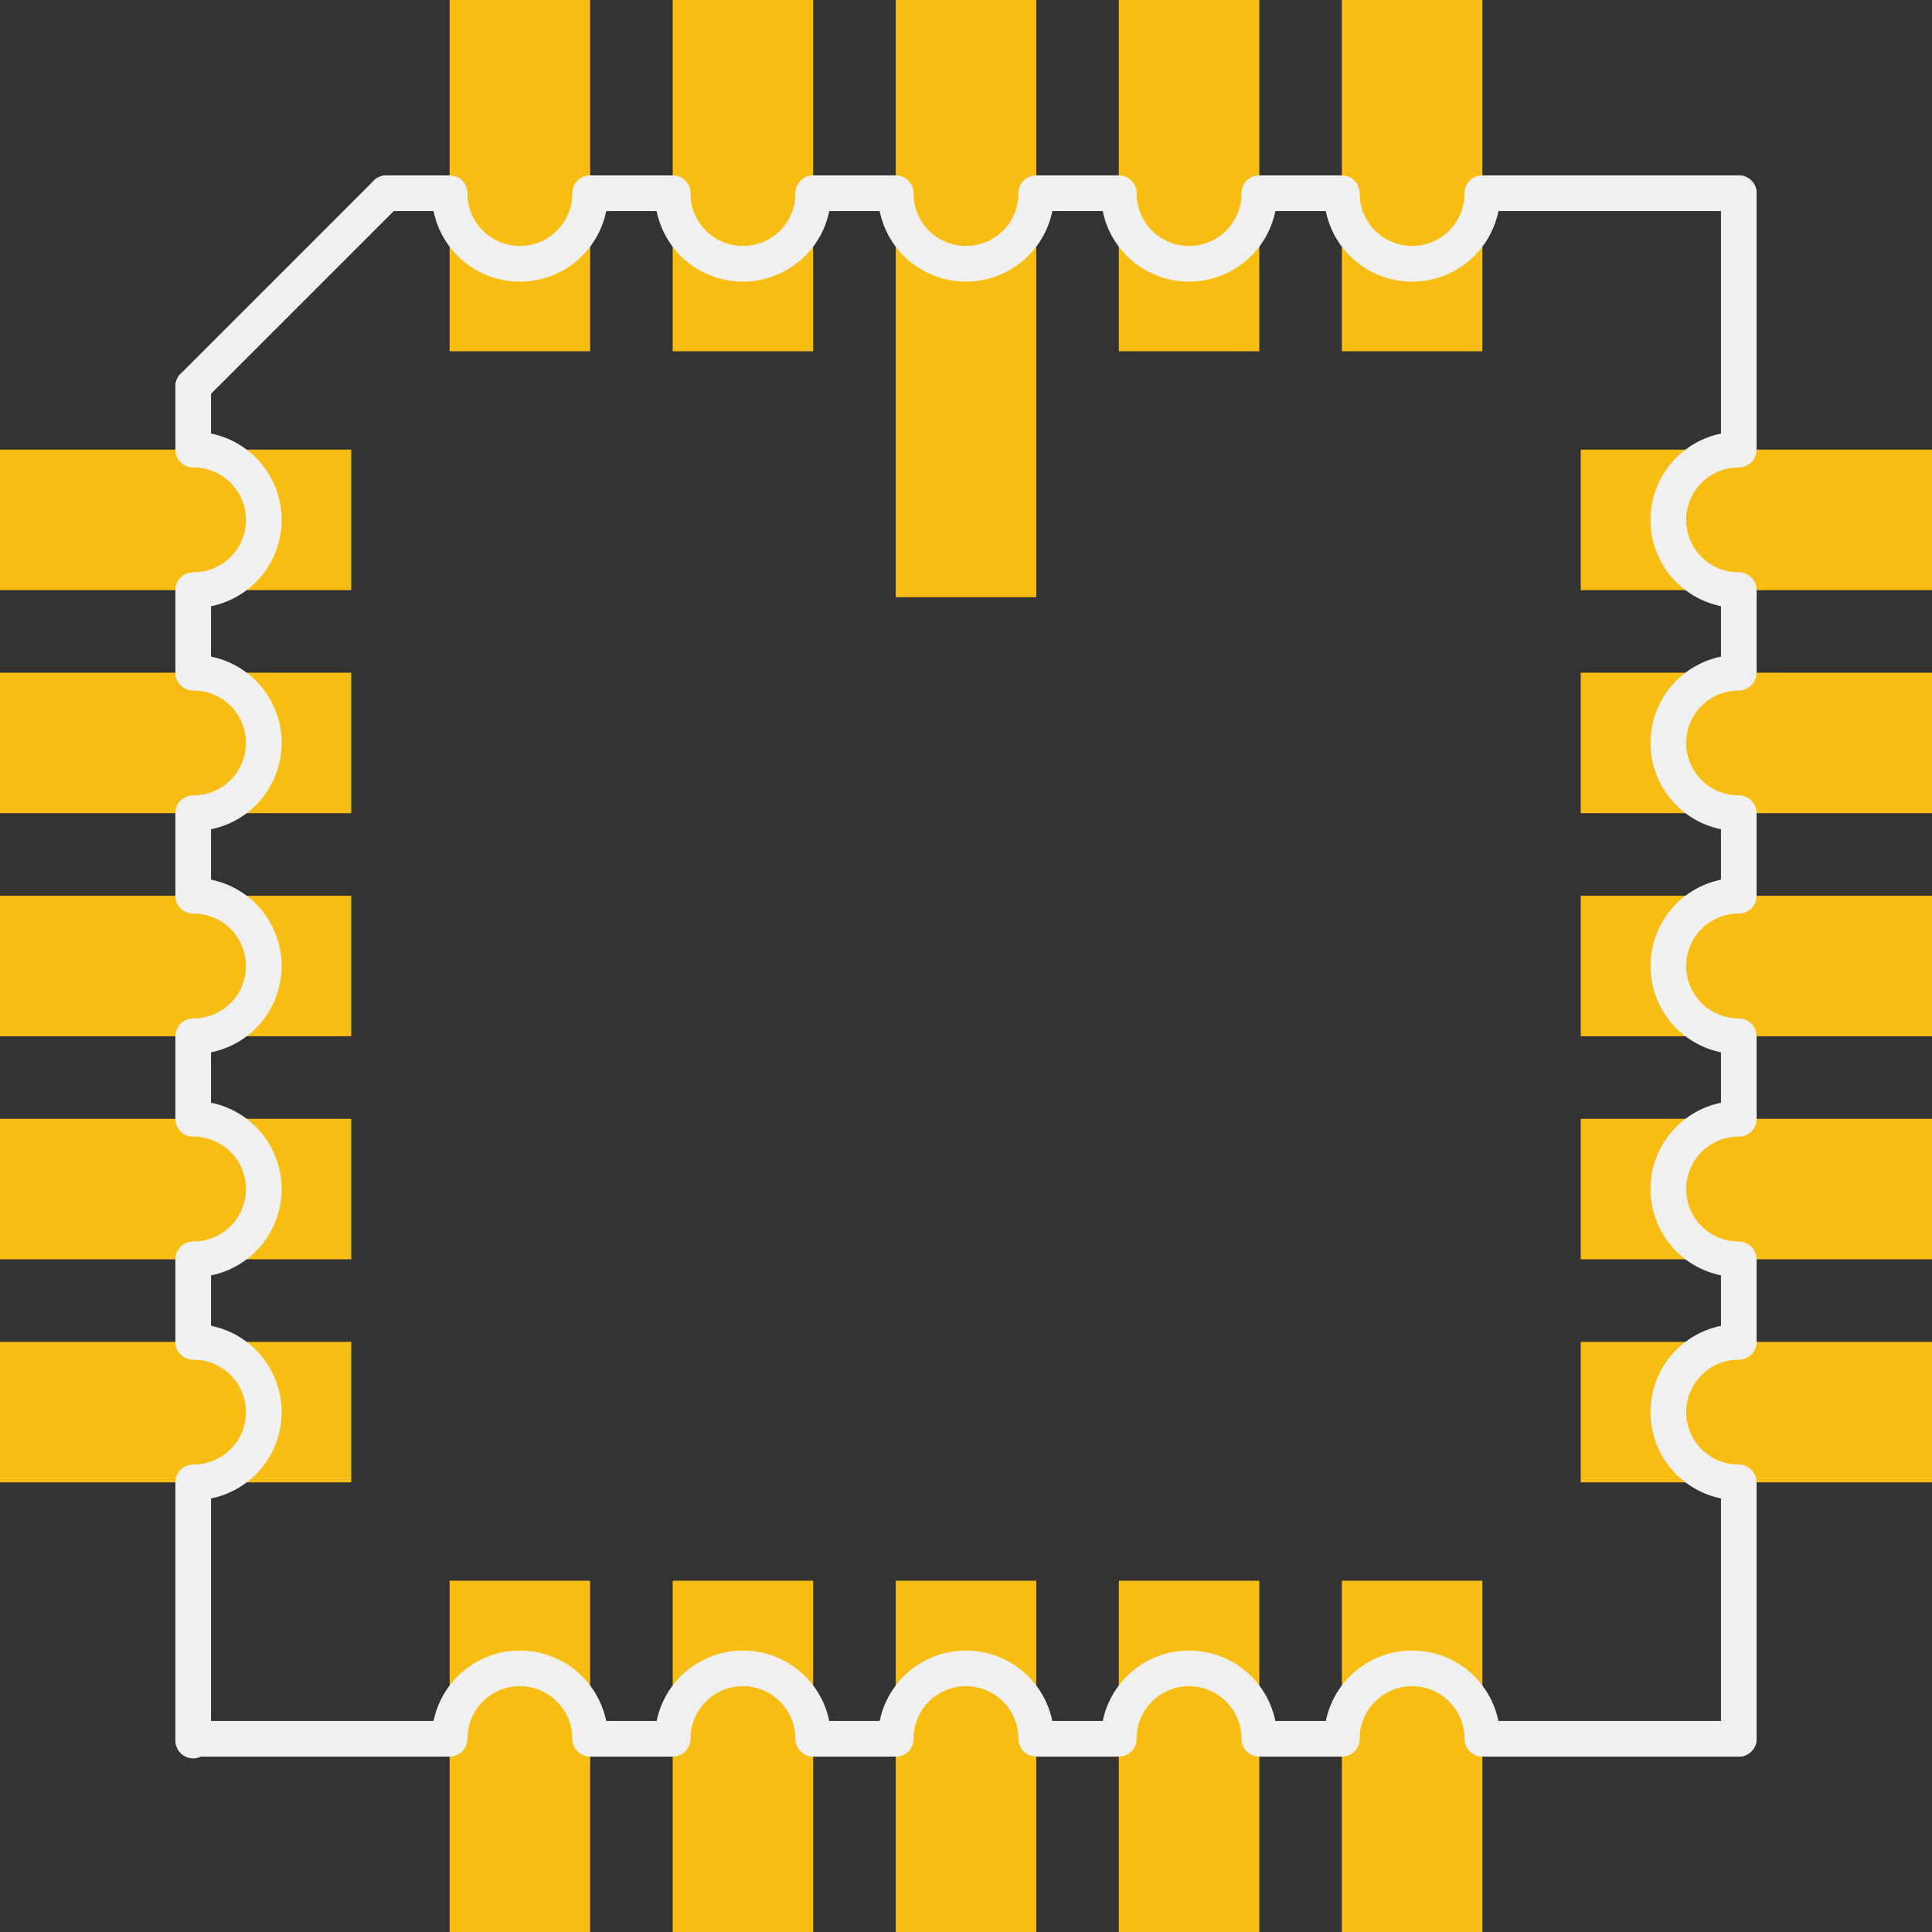 <?xml version='1.0' encoding='UTF-8' standalone='no'?>
<!-- Created with Fritzing (http://www.fritzing.org/) -->
<svg xmlns:svg='http://www.w3.org/2000/svg' xmlns='http://www.w3.org/2000/svg' version='1.2' baseProfile='tiny' x='0in' y='0in' width='0.433in' height='0.433in' viewBox='0 0 11 11' >
<rect x="0" y="0" width="11" height="11" fill="#333333" stroke="none"/>
<g id='copper1'>
<rect id='connector0pad' connectorname='1' x='5.1' y='0' width='0.8' height='3.4' stroke='none' stroke-width='0' fill='#F7BD13' stroke-linecap='round'/>
<rect id='connector1pad' connectorname='2' x='3.83' y='0' width='0.8' height='2' stroke='none' stroke-width='0' fill='#F7BD13' stroke-linecap='round'/>
<rect id='connector2pad' connectorname='3' x='2.56' y='0' width='0.8' height='2' stroke='none' stroke-width='0' fill='#F7BD13' stroke-linecap='round'/>
<rect id='connector3pad' connectorname='4' x='0' y='2.56' width='2' height='0.8' stroke='none' stroke-width='0' fill='#F7BD13' stroke-linecap='round'/>
<rect id='connector4pad' connectorname='5' x='0' y='3.83' width='2' height='0.8' stroke='none' stroke-width='0' fill='#F7BD13' stroke-linecap='round'/>
<rect id='connector5pad' connectorname='6' x='0' y='5.1' width='2' height='0.8' stroke='none' stroke-width='0' fill='#F7BD13' stroke-linecap='round'/>
<rect id='connector6pad' connectorname='7' x='0' y='6.37' width='2' height='0.8' stroke='none' stroke-width='0' fill='#F7BD13' stroke-linecap='round'/>
<rect id='connector7pad' connectorname='8' x='0' y='7.64' width='2' height='0.8' stroke='none' stroke-width='0' fill='#F7BD13' stroke-linecap='round'/>
<rect id='connector8pad' connectorname='9' x='2.56' y='9' width='0.8' height='2' stroke='none' stroke-width='0' fill='#F7BD13' stroke-linecap='round'/>
<rect id='connector9pad' connectorname='10' x='3.83' y='9' width='0.8' height='2' stroke='none' stroke-width='0' fill='#F7BD13' stroke-linecap='round'/>
<rect id='connector10pad' connectorname='11' x='5.1' y='9' width='0.8' height='2' stroke='none' stroke-width='0' fill='#F7BD13' stroke-linecap='round'/>
<rect id='connector11pad' connectorname='12' x='6.37' y='9' width='0.8' height='2' stroke='none' stroke-width='0' fill='#F7BD13' stroke-linecap='round'/>
<rect id='connector12pad' connectorname='13' x='7.64' y='9' width='0.8' height='2' stroke='none' stroke-width='0' fill='#F7BD13' stroke-linecap='round'/>
<rect id='connector13pad' connectorname='14' x='9' y='7.64' width='2' height='0.8' stroke='none' stroke-width='0' fill='#F7BD13' stroke-linecap='round'/>
<rect id='connector14pad' connectorname='15' x='9' y='6.37' width='2' height='0.8' stroke='none' stroke-width='0' fill='#F7BD13' stroke-linecap='round'/>
<rect id='connector15pad' connectorname='16' x='9' y='5.1' width='2' height='0.8' stroke='none' stroke-width='0' fill='#F7BD13' stroke-linecap='round'/>
<rect id='connector16pad' connectorname='17' x='9' y='3.83' width='2' height='0.8' stroke='none' stroke-width='0' fill='#F7BD13' stroke-linecap='round'/>
<rect id='connector17pad' connectorname='18' x='9' y='2.56' width='2' height='0.8' stroke='none' stroke-width='0' fill='#F7BD13' stroke-linecap='round'/>
<rect id='connector18pad' connectorname='19' x='7.64' y='0' width='0.8' height='2' stroke='none' stroke-width='0' fill='#F7BD13' stroke-linecap='round'/>
<rect id='connector19pad' connectorname='20' x='6.37' y='0' width='0.8' height='2' stroke='none' stroke-width='0' fill='#F7BD13' stroke-linecap='round'/>
<g id='copper0'>
</g>
</g>
<g id='silkscreen'>
<line class='other' x1='5.1' y1='1.1' x2='4.63' y2='1.1' stroke='#f0f0f0' stroke-width='0.203' stroke-linecap='round'/>
<line class='other' x1='2.2' y1='1.1' x2='1.1' y2='2.2' stroke='#f0f0f0' stroke-width='0.203' stroke-linecap='round'/>
<path class='other' fill='none' d='M5.1,1.102 A0.4,0.4 0 1 0 5.9,1.102' stroke-width='0.203' stroke='#f0f0f0' />
<path class='other' fill='none' d='M3.83,1.102 A0.4,0.4 0 1 0 4.63,1.102' stroke-width='0.203' stroke='#f0f0f0' />
<path class='other' fill='none' d='M1.102,3.36 A0.4,0.4 0 1 0 1.102,2.56' stroke-width='0.203' stroke='#f0f0f0' />
<line class='other' x1='2.56' y1='1.1' x2='2.2' y2='1.1' stroke='#f0f0f0' stroke-width='0.203' stroke-linecap='round'/>
<line class='other' x1='6.37' y1='1.1' x2='5.9' y2='1.1' stroke='#f0f0f0' stroke-width='0.203' stroke-linecap='round'/>
<path class='other' fill='none' d='M6.37,1.102 A0.4,0.4 0 1 0 7.17,1.102' stroke-width='0.203' stroke='#f0f0f0' />
<line class='other' x1='1.1' y1='2.2' x2='1.1' y2='2.56' stroke='#f0f0f0' stroke-width='0.203' stroke-linecap='round'/>
<line class='other' x1='1.1' y1='3.36' x2='1.1' y2='3.83' stroke='#f0f0f0' stroke-width='0.203' stroke-linecap='round'/>
<path class='other' fill='none' d='M1.102,4.63 A0.4,0.4 0 1 0 1.102,3.83' stroke-width='0.203' stroke='#f0f0f0' />
<path class='other' fill='none' d='M1.102,5.9 A0.4,0.4 0 1 0 1.102,5.1' stroke-width='0.203' stroke='#f0f0f0' />
<path class='other' fill='none' d='M1.102,7.17 A0.4,0.4 0 1 0 1.102,6.37' stroke-width='0.203' stroke='#f0f0f0' />
<line class='other' x1='1.1' y1='4.63' x2='1.1' y2='5.1' stroke='#f0f0f0' stroke-width='0.203' stroke-linecap='round'/>
<line class='other' x1='1.1' y1='5.9' x2='1.1' y2='6.37' stroke='#f0f0f0' stroke-width='0.203' stroke-linecap='round'/>
<line class='other' x1='1.1' y1='8.44' x2='1.1' y2='9.9' stroke='#f0f0f0' stroke-width='0.203' stroke-linecap='round'/>
<line class='other' x1='1.1' y1='9.9' x2='1.1' y2='9.91' stroke='#f0f0f0' stroke-width='0.203' stroke-linecap='round'/>
<path class='other' fill='none' d='M7.64,1.102 A0.4,0.4 0 1 0 8.44,1.102' stroke-width='0.203' stroke='#f0f0f0' />
<line class='other' x1='7.64' y1='1.1' x2='7.17' y2='1.1' stroke='#f0f0f0' stroke-width='0.203' stroke-linecap='round'/>
<line class='other' x1='9.9' y1='1.1' x2='8.44' y2='1.1' stroke='#f0f0f0' stroke-width='0.203' stroke-linecap='round'/>
<line class='other' x1='5.9' y1='9.9' x2='6.37' y2='9.9' stroke='#f0f0f0' stroke-width='0.203' stroke-linecap='round'/>
<path class='other' fill='none' d='M5.9,9.899 A0.4,0.4 0 1 0 5.1,9.899' stroke-width='0.203' stroke='#f0f0f0' />
<path class='other' fill='none' d='M7.17,9.899 A0.4,0.4 0 1 0 6.37,9.899' stroke-width='0.203' stroke='#f0f0f0' />
<line class='other' x1='8.44' y1='9.9' x2='9.9' y2='9.9' stroke='#f0f0f0' stroke-width='0.203' stroke-linecap='round'/>
<line class='other' x1='4.63' y1='9.9' x2='5.1' y2='9.9' stroke='#f0f0f0' stroke-width='0.203' stroke-linecap='round'/>
<path class='other' fill='none' d='M4.63,9.899 A0.4,0.4 0 1 0 3.83,9.899' stroke-width='0.203' stroke='#f0f0f0' />
<path class='other' fill='none' d='M3.36,9.899 A0.4,0.4 0 1 0 2.56,9.899' stroke-width='0.203' stroke='#f0f0f0' />
<line class='other' x1='3.36' y1='9.9' x2='3.83' y2='9.9' stroke='#f0f0f0' stroke-width='0.203' stroke-linecap='round'/>
<line class='other' x1='1.1' y1='9.9' x2='2.56' y2='9.9' stroke='#f0f0f0' stroke-width='0.203' stroke-linecap='round'/>
<line class='other' x1='9.9' y1='5.1' x2='9.9' y2='4.63' stroke='#f0f0f0' stroke-width='0.203' stroke-linecap='round'/>
<path class='other' fill='none' d='M9.899,5.1 A0.4,0.4 0 1 0 9.899,5.9' stroke-width='0.203' stroke='#f0f0f0' />
<path class='other' fill='none' d='M9.899,3.83 A0.4,0.4 0 1 0 9.899,4.63' stroke-width='0.203' stroke='#f0f0f0' />
<line class='other' x1='9.9' y1='2.56' x2='9.9' y2='1.1' stroke='#f0f0f0' stroke-width='0.203' stroke-linecap='round'/>
<line class='other' x1='9.9' y1='6.37' x2='9.9' y2='5.9' stroke='#f0f0f0' stroke-width='0.203' stroke-linecap='round'/>
<path class='other' fill='none' d='M9.899,6.37 A0.4,0.4 0 1 0 9.899,7.17' stroke-width='0.203' stroke='#f0f0f0' />
<path class='other' fill='none' d='M9.899,7.64 A0.4,0.4 0 1 0 9.899,8.44' stroke-width='0.203' stroke='#f0f0f0' />
<line class='other' x1='9.9' y1='7.64' x2='9.9' y2='7.17' stroke='#f0f0f0' stroke-width='0.203' stroke-linecap='round'/>
<line class='other' x1='9.9' y1='9.9' x2='9.9' y2='8.44' stroke='#f0f0f0' stroke-width='0.203' stroke-linecap='round'/>
<path class='other' fill='none' d='M2.56,1.102 A0.4,0.4 0 1 0 3.36,1.102' stroke-width='0.203' stroke='#f0f0f0' />
<line class='other' x1='3.83' y1='1.1' x2='3.36' y2='1.1' stroke='#f0f0f0' stroke-width='0.203' stroke-linecap='round'/>
<path class='other' fill='none' d='M1.102,8.44 A0.4,0.4 0 1 0 1.102,7.64' stroke-width='0.203' stroke='#f0f0f0' />
<line class='other' x1='1.1' y1='7.17' x2='1.1' y2='7.64' stroke='#f0f0f0' stroke-width='0.203' stroke-linecap='round'/>
<line class='other' x1='7.17' y1='9.9' x2='7.64' y2='9.9' stroke='#f0f0f0' stroke-width='0.203' stroke-linecap='round'/>
<path class='other' fill='none' d='M8.44,9.899 A0.4,0.4 0 1 0 7.64,9.899' stroke-width='0.203' stroke='#f0f0f0' />
<path class='other' fill='none' d='M9.899,2.56 A0.4,0.4 0 1 0 9.899,3.36' stroke-width='0.203' stroke='#f0f0f0' />
<line class='other' x1='9.9' y1='3.83' x2='9.9' y2='3.36' stroke='#f0f0f0' stroke-width='0.203' stroke-linecap='round'/>
</g>
</svg>
